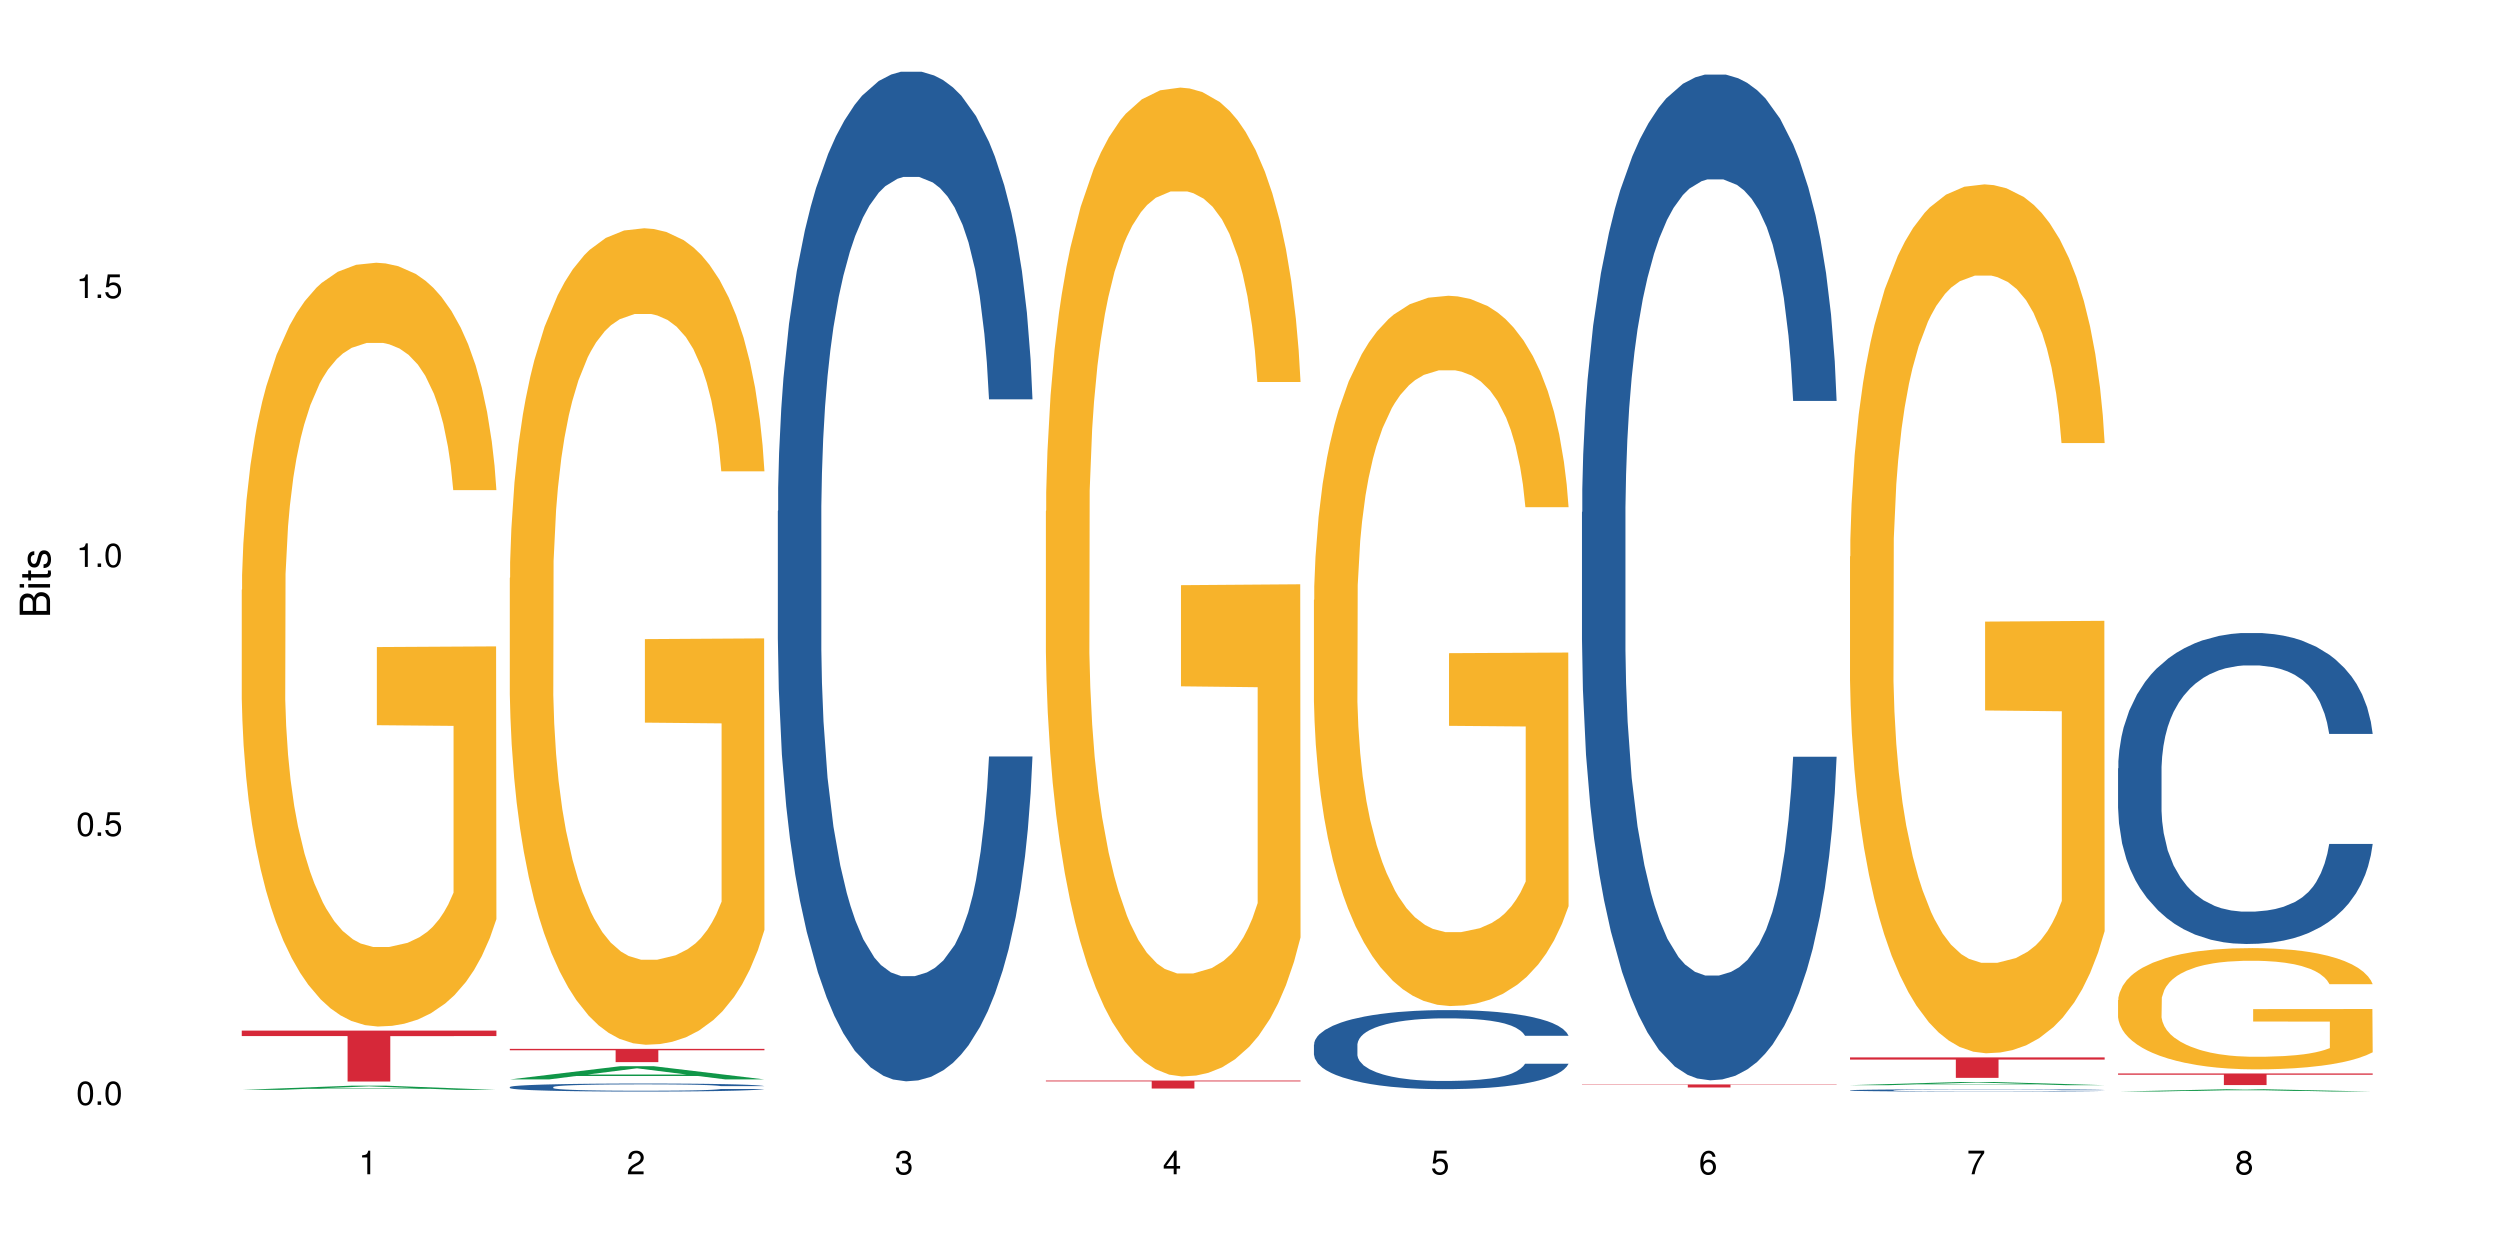 <?xml version="1.0" encoding="UTF-8"?>
<svg xmlns="http://www.w3.org/2000/svg" xmlns:xlink="http://www.w3.org/1999/xlink" width="720pt" height="360pt" viewBox="0 0 720 360" version="1.1">
<defs>
<g>
<symbol overflow="visible" id="glyph0-0">
<path style="stroke:none;" d=""/>
</symbol>
<symbol overflow="visible" id="glyph0-1">
<path style="stroke:none;" d="M 2.641 -6.797 C 2 -6.797 1.422 -6.531 1.078 -6.047 C 0.641 -5.453 0.406 -4.547 0.406 -3.297 C 0.406 -1 1.188 0.219 2.641 0.219 C 4.078 0.219 4.859 -1 4.859 -3.234 C 4.859 -4.562 4.656 -5.438 4.203 -6.047 C 3.844 -6.531 3.281 -6.797 2.641 -6.797 Z M 2.641 -6.047 C 3.547 -6.047 4 -5.125 4 -3.312 C 4 -1.375 3.562 -0.484 2.625 -0.484 C 1.734 -0.484 1.281 -1.422 1.281 -3.281 C 1.281 -5.141 1.734 -6.047 2.641 -6.047 Z M 2.641 -6.047 "/>
</symbol>
<symbol overflow="visible" id="glyph0-2">
<path style="stroke:none;" d="M 1.828 -1 L 0.828 -1 L 0.828 0 L 1.828 0 Z M 1.828 -1 "/>
</symbol>
<symbol overflow="visible" id="glyph0-3">
<path style="stroke:none;" d="M 4.562 -6.797 L 1.062 -6.797 L 0.547 -3.094 L 1.328 -3.094 C 1.719 -3.562 2.047 -3.734 2.578 -3.734 C 3.484 -3.734 4.062 -3.109 4.062 -2.094 C 4.062 -1.125 3.484 -0.531 2.578 -0.531 C 1.828 -0.531 1.375 -0.906 1.188 -1.672 L 0.328 -1.672 C 0.453 -1.109 0.547 -0.844 0.75 -0.594 C 1.125 -0.078 1.828 0.219 2.594 0.219 C 3.969 0.219 4.922 -0.781 4.922 -2.219 C 4.922 -3.562 4.031 -4.484 2.719 -4.484 C 2.25 -4.484 1.859 -4.359 1.469 -4.062 L 1.734 -5.969 L 4.562 -5.969 Z M 4.562 -6.797 "/>
</symbol>
<symbol overflow="visible" id="glyph0-4">
<path style="stroke:none;" d="M 2.484 -4.844 L 2.484 0 L 3.328 0 L 3.328 -6.797 L 2.766 -6.797 C 2.469 -5.75 2.281 -5.609 0.984 -5.453 L 0.984 -4.844 Z M 2.484 -4.844 "/>
</symbol>
<symbol overflow="visible" id="glyph0-5">
<path style="stroke:none;" d="M 4.859 -0.828 L 1.281 -0.828 C 1.359 -1.391 1.672 -1.75 2.5 -2.234 L 3.469 -2.75 C 4.406 -3.266 4.906 -3.969 4.906 -4.812 C 4.906 -5.375 4.672 -5.906 4.266 -6.266 C 3.859 -6.625 3.375 -6.797 2.719 -6.797 C 1.859 -6.797 1.219 -6.5 0.844 -5.922 C 0.609 -5.562 0.5 -5.125 0.484 -4.438 L 1.328 -4.438 C 1.359 -4.906 1.406 -5.188 1.531 -5.406 C 1.75 -5.812 2.188 -6.062 2.703 -6.062 C 3.469 -6.062 4.031 -5.516 4.031 -4.781 C 4.031 -4.25 3.719 -3.797 3.125 -3.438 L 2.234 -2.938 C 0.812 -2.141 0.406 -1.5 0.328 0 L 4.859 0 Z M 4.859 -0.828 "/>
</symbol>
<symbol overflow="visible" id="glyph0-6">
<path style="stroke:none;" d="M 2.125 -3.125 L 2.578 -3.125 C 3.516 -3.125 3.984 -2.703 3.984 -1.891 C 3.984 -1.031 3.469 -0.531 2.578 -0.531 C 1.656 -0.531 1.203 -0.984 1.156 -1.969 L 0.312 -1.969 C 0.344 -1.422 0.438 -1.078 0.609 -0.766 C 0.953 -0.109 1.625 0.219 2.547 0.219 C 3.953 0.219 4.859 -0.609 4.859 -1.906 C 4.859 -2.766 4.516 -3.25 3.703 -3.516 C 4.344 -3.766 4.656 -4.25 4.656 -4.938 C 4.656 -6.109 3.875 -6.797 2.578 -6.797 C 1.203 -6.797 0.484 -6.047 0.453 -4.609 L 1.297 -4.609 C 1.312 -5.016 1.344 -5.25 1.453 -5.453 C 1.641 -5.828 2.062 -6.062 2.594 -6.062 C 3.344 -6.062 3.797 -5.625 3.797 -4.906 C 3.797 -4.422 3.609 -4.141 3.25 -3.984 C 3.016 -3.891 2.719 -3.844 2.125 -3.844 Z M 2.125 -3.125 "/>
</symbol>
<symbol overflow="visible" id="glyph0-7">
<path style="stroke:none;" d="M 3.141 -1.625 L 3.141 0 L 3.984 0 L 3.984 -1.625 L 4.984 -1.625 L 4.984 -2.391 L 3.984 -2.391 L 3.984 -6.797 L 3.359 -6.797 L 0.266 -2.516 L 0.266 -1.625 Z M 3.141 -2.391 L 1 -2.391 L 3.141 -5.359 Z M 3.141 -2.391 "/>
</symbol>
<symbol overflow="visible" id="glyph0-8">
<path style="stroke:none;" d="M 4.781 -5.031 C 4.609 -6.141 3.891 -6.797 2.844 -6.797 C 2.094 -6.797 1.422 -6.438 1.031 -5.828 C 0.609 -5.172 0.406 -4.344 0.406 -3.094 C 0.406 -1.953 0.578 -1.234 0.984 -0.625 C 1.359 -0.078 1.953 0.219 2.703 0.219 C 3.984 0.219 4.922 -0.734 4.922 -2.078 C 4.922 -3.344 4.062 -4.234 2.844 -4.234 C 2.172 -4.234 1.641 -3.969 1.281 -3.469 C 1.281 -5.125 1.828 -6.047 2.797 -6.047 C 3.391 -6.047 3.797 -5.672 3.938 -5.031 Z M 2.734 -3.484 C 3.547 -3.484 4.062 -2.922 4.062 -2 C 4.062 -1.156 3.484 -0.531 2.703 -0.531 C 1.922 -0.531 1.328 -1.188 1.328 -2.047 C 1.328 -2.891 1.906 -3.484 2.734 -3.484 Z M 2.734 -3.484 "/>
</symbol>
<symbol overflow="visible" id="glyph0-9">
<path style="stroke:none;" d="M 4.984 -6.797 L 0.438 -6.797 L 0.438 -5.969 L 4.109 -5.969 C 2.5 -3.656 1.828 -2.234 1.328 0 L 2.219 0 C 2.594 -2.172 3.453 -4.047 4.984 -6.094 Z M 4.984 -6.797 "/>
</symbol>
<symbol overflow="visible" id="glyph0-10">
<path style="stroke:none;" d="M 3.75 -3.578 C 4.453 -4 4.688 -4.344 4.688 -4.984 C 4.688 -6.047 3.844 -6.797 2.641 -6.797 C 1.438 -6.797 0.594 -6.047 0.594 -4.984 C 0.594 -4.359 0.828 -4.016 1.516 -3.578 C 0.734 -3.203 0.359 -2.641 0.359 -1.891 C 0.359 -0.641 1.297 0.219 2.641 0.219 C 3.984 0.219 4.922 -0.641 4.922 -1.875 C 4.922 -2.641 4.531 -3.203 3.75 -3.578 Z M 2.641 -6.047 C 3.359 -6.047 3.812 -5.625 3.812 -4.969 C 3.812 -4.344 3.344 -3.922 2.641 -3.922 C 1.922 -3.922 1.453 -4.344 1.453 -4.984 C 1.453 -5.625 1.922 -6.047 2.641 -6.047 Z M 2.641 -3.203 C 3.484 -3.203 4.062 -2.672 4.062 -1.875 C 4.062 -1.062 3.484 -0.531 2.625 -0.531 C 1.797 -0.531 1.219 -1.078 1.219 -1.875 C 1.219 -2.672 1.797 -3.203 2.641 -3.203 Z M 2.641 -3.203 "/>
</symbol>
<symbol overflow="visible" id="glyph1-0">
<path style="stroke:none;" d=""/>
</symbol>
<symbol overflow="visible" id="glyph1-1">
<path style="stroke:none;" d="M 0 -0.953 L 0 -4.891 C 0 -5.719 -0.234 -6.344 -0.734 -6.797 C -1.188 -7.234 -1.812 -7.469 -2.5 -7.469 C -3.547 -7.469 -4.188 -7 -4.625 -5.875 C -4.984 -6.672 -5.641 -7.094 -6.531 -7.094 C -7.156 -7.094 -7.734 -6.859 -8.141 -6.391 C -8.562 -5.938 -8.75 -5.344 -8.75 -4.5 L -8.75 -0.953 Z M -4.984 -2.062 L -7.766 -2.062 L -7.766 -4.219 C -7.766 -4.844 -7.688 -5.203 -7.453 -5.5 C -7.219 -5.812 -6.859 -5.969 -6.375 -5.969 C -5.906 -5.969 -5.531 -5.812 -5.297 -5.5 C -5.062 -5.203 -4.984 -4.844 -4.984 -4.219 Z M -0.984 -2.062 L -4 -2.062 L -4 -4.781 C -4 -5.328 -3.859 -5.688 -3.578 -5.953 C -3.297 -6.219 -2.922 -6.359 -2.484 -6.359 C -2.062 -6.359 -1.688 -6.219 -1.406 -5.953 C -1.109 -5.688 -0.984 -5.328 -0.984 -4.781 Z M -0.984 -2.062 "/>
</symbol>
<symbol overflow="visible" id="glyph1-2">
<path style="stroke:none;" d="M -6.281 -1.797 L -6.281 -0.797 L 0 -0.797 L 0 -1.797 Z M -8.75 -1.797 L -8.75 -0.797 L -7.484 -0.797 L -7.484 -1.797 Z M -8.75 -1.797 "/>
</symbol>
<symbol overflow="visible" id="glyph1-3">
<path style="stroke:none;" d="M -6.281 -3.047 L -6.281 -2.016 L -8.016 -2.016 L -8.016 -1.016 L -6.281 -1.016 L -6.281 -0.172 L -5.469 -0.172 L -5.469 -1.016 L -0.719 -1.016 C -0.078 -1.016 0.281 -1.453 0.281 -2.234 C 0.281 -2.469 0.25 -2.719 0.188 -3.047 L -0.641 -3.047 C -0.609 -2.922 -0.594 -2.766 -0.594 -2.562 C -0.594 -2.141 -0.719 -2.016 -1.156 -2.016 L -5.469 -2.016 L -5.469 -3.047 Z M -6.281 -3.047 "/>
</symbol>
<symbol overflow="visible" id="glyph1-4">
<path style="stroke:none;" d="M -4.531 -5.25 C -5.766 -5.25 -6.469 -4.422 -6.469 -2.969 C -6.469 -1.516 -5.719 -0.562 -4.547 -0.562 C -3.562 -0.562 -3.094 -1.062 -2.734 -2.562 L -2.516 -3.484 C -2.344 -4.188 -2.094 -4.469 -1.625 -4.469 C -1.047 -4.469 -0.641 -3.875 -0.641 -3 C -0.641 -2.453 -0.797 -2 -1.062 -1.75 C -1.25 -1.594 -1.422 -1.531 -1.875 -1.469 L -1.875 -0.406 C -0.422 -0.453 0.281 -1.266 0.281 -2.922 C 0.281 -4.5 -0.5 -5.516 -1.719 -5.516 C -2.656 -5.516 -3.172 -4.984 -3.469 -3.734 L -3.703 -2.766 C -3.891 -1.953 -4.156 -1.609 -4.594 -1.609 C -5.172 -1.609 -5.547 -2.125 -5.547 -2.938 C -5.547 -3.75 -5.203 -4.172 -4.531 -4.203 Z M -4.531 -5.25 "/>
</symbol>
</g>
</defs>
<g id="surface107374">
<rect x="0" y="0" width="720" height="360" style="fill:rgb(100%,100%,100%);fill-opacity:1;stroke:none;"/>
<path style=" stroke:none;fill-rule:nonzero;fill:rgb(6.275%,58.824%,28.235%);fill-opacity:1;" d="M 69.629 313.891 L 69.707 313.887 L 101.441 312.668 L 111.078 312.668 L 142.965 313.891 L 131.762 313.891 L 123.77 313.57 L 88.746 313.57 L 80.91 313.891 L 69.629 313.891 L 92.117 313.441 L 120.559 313.438 L 106.375 312.867 L 106.219 312.867 L 106.062 312.871 L 92.039 313.438 L 92.117 313.441 Z M 69.629 313.891 "/>
<path style=" stroke:none;fill-rule:nonzero;fill:rgb(96.863%,70.196%,16.863%);fill-opacity:1;" d="M 69.629 169.883 L 69.719 169.684 L 69.719 165.664 L 70.078 156.625 L 70.973 144.168 L 72.133 133.922 L 73.387 125.887 L 74.191 121.668 L 75.531 115.641 L 76.695 111.223 L 79.645 102.184 L 83.402 93.746 L 85.461 90.129 L 87.785 86.715 L 91.094 82.898 L 92.613 81.492 L 97.266 78.277 L 102.543 76.266 L 108.355 75.664 L 111.039 75.867 L 114.703 76.668 L 119.711 78.879 L 122.574 80.887 L 124.809 82.898 L 127.137 85.508 L 129.996 89.527 L 132.68 94.348 L 134.828 99.168 L 136.973 105.195 L 138.762 111.625 L 140.281 118.656 L 141.625 127.094 L 142.43 134.125 L 142.965 141.156 L 130.535 141.156 L 129.82 134.125 L 129.016 128.699 L 127.672 122.07 L 126.332 117.25 L 124.988 113.434 L 122.484 108.211 L 120.34 104.996 L 117.656 102.184 L 115.062 100.375 L 112.109 99.168 L 110.32 98.766 L 105.582 98.766 L 101.289 100.172 L 98.785 101.781 L 96.996 103.387 L 94.492 106.402 L 92.973 108.812 L 92.078 110.418 L 89.395 116.648 L 87.605 122.273 L 86.621 126.09 L 85.371 132.113 L 84.477 137.539 L 83.492 145.574 L 82.953 151.602 L 82.238 165.262 L 82.148 201.422 L 82.418 209.055 L 82.953 217.293 L 83.672 224.523 L 84.742 232.16 L 85.816 237.984 L 87.695 245.82 L 89.305 251.043 L 90.559 254.457 L 92.973 259.883 L 93.957 261.691 L 96.281 265.305 L 98.695 268.117 L 101.648 270.531 L 103.883 271.734 L 107.461 272.738 L 112.02 272.738 L 117.387 271.535 L 120.785 269.926 L 123.109 268.32 L 124.633 266.914 L 126.508 264.703 L 127.852 262.695 L 129.102 260.484 L 130.625 257.07 L 130.625 209.055 L 108.535 208.855 L 108.535 186.355 L 142.875 186.156 L 142.965 264.703 L 141.086 270.129 L 138.762 275.352 L 136.527 279.367 L 134.199 282.785 L 130.891 286.602 L 128.207 289.012 L 124.094 291.824 L 120.34 293.633 L 116.402 294.836 L 112.914 295.441 L 108.801 295.641 L 105.137 295.238 L 101.199 294.035 L 98.07 292.426 L 95.207 290.418 L 92.344 287.805 L 88.77 283.586 L 86.441 280.172 L 84.027 275.953 L 81.613 270.93 L 79.469 265.508 L 78.035 261.289 L 76.605 256.469 L 75.086 250.441 L 73.652 243.609 L 72.582 237.383 L 71.598 230.352 L 70.883 223.723 L 70.164 214.68 L 69.809 207.449 L 69.629 201.223 Z M 69.629 169.883 "/>
<path style=" stroke:none;fill-rule:nonzero;fill:rgb(83.922%,15.686%,22.353%);fill-opacity:1;" d="M 69.629 296.82 L 142.965 296.82 L 142.965 298.391 L 112.402 298.406 L 112.402 311.488 L 100.105 311.488 L 100.105 298.418 L 99.926 298.391 L 69.629 298.391 Z M 69.629 296.82 "/>
<path style=" stroke:none;fill-rule:nonzero;fill:rgb(6.275%,58.824%,28.235%);fill-opacity:1;" d="M 146.824 310.875 L 146.902 310.871 L 178.637 307.066 L 188.273 307.066 L 220.16 310.875 L 208.957 310.875 L 200.965 309.883 L 165.941 309.883 L 158.109 310.875 L 146.824 310.875 L 169.312 309.469 L 197.754 309.465 L 183.57 307.688 L 183.414 307.684 L 183.258 307.695 L 169.234 309.465 L 169.312 309.469 Z M 146.824 310.875 "/>
<path style=" stroke:none;fill-rule:nonzero;fill:rgb(14.51%,36.078%,60%);fill-opacity:1;" d="M 146.824 313.062 L 146.914 313.062 L 146.914 313.012 L 147.184 312.93 L 147.809 312.828 L 148.434 312.758 L 150.043 312.633 L 152.281 312.512 L 154.605 312.422 L 156.305 312.363 L 157.824 312.324 L 161.312 312.246 L 163.551 312.203 L 165.965 312.168 L 168.914 312.133 L 171.062 312.109 L 175.891 312.078 L 179.469 312.062 L 182.242 312.055 L 188.234 312.055 L 191.812 312.066 L 194.406 312.074 L 197.266 312.094 L 199.68 312.109 L 203.883 312.156 L 207.641 312.219 L 209.34 312.25 L 212.023 312.316 L 214.078 312.379 L 215.512 312.434 L 217.121 312.512 L 218.551 312.609 L 219.625 312.715 L 220.16 312.809 L 207.641 312.809 L 207.016 312.723 L 206.301 312.656 L 204.957 312.57 L 203.617 312.508 L 201.738 312.449 L 200.039 312.406 L 197.715 312.367 L 195.656 312.344 L 193.512 312.324 L 191.453 312.309 L 187.52 312.297 L 182.957 312.297 L 181.258 312.301 L 177.77 312.32 L 175.891 312.332 L 173.207 312.363 L 171.332 312.391 L 169.094 312.434 L 167.574 312.469 L 165.695 312.523 L 164.355 312.574 L 162.836 312.641 L 161.941 312.695 L 161.137 312.754 L 160.418 312.824 L 159.883 312.898 L 159.523 312.977 L 159.348 313.051 L 159.348 313.379 L 159.523 313.457 L 159.973 313.547 L 161.137 313.676 L 162.836 313.785 L 164.801 313.875 L 166.68 313.938 L 167.754 313.969 L 169.184 314.004 L 171.418 314.043 L 174.641 314.086 L 176.516 314.105 L 179.379 314.121 L 182.332 314.129 L 186.266 314.129 L 189.754 314.121 L 192.078 314.109 L 194.492 314.094 L 197.805 314.059 L 199.859 314.023 L 201.648 313.984 L 202.988 313.941 L 203.883 313.91 L 205.227 313.844 L 206.301 313.773 L 207.105 313.699 L 207.641 313.625 L 220.16 313.625 L 219.625 313.711 L 218.82 313.793 L 218.016 313.855 L 216.762 313.93 L 215.332 313.992 L 213.273 314.066 L 211.574 314.117 L 209.34 314.168 L 207.281 314.211 L 205.047 314.246 L 201.738 314.289 L 199.59 314.309 L 197.266 314.328 L 194.492 314.344 L 191.004 314.359 L 187.25 314.367 L 183.762 314.371 L 180.004 314.367 L 177.234 314.359 L 173.566 314.34 L 169.004 314.301 L 165.695 314.262 L 163.102 314.219 L 160.867 314.18 L 158.363 314.121 L 155.145 314.027 L 153.176 313.957 L 151.832 313.898 L 150.312 313.812 L 149.238 313.738 L 147.988 313.621 L 147.094 313.473 L 146.824 313.355 Z M 146.824 313.062 "/>
<path style=" stroke:none;fill-rule:nonzero;fill:rgb(96.863%,70.196%,16.863%);fill-opacity:1;" d="M 146.824 166.453 L 146.914 166.238 L 146.914 161.945 L 147.273 152.281 L 148.168 138.965 L 149.328 128.012 L 150.582 119.422 L 151.387 114.914 L 152.727 108.469 L 153.891 103.746 L 156.844 94.082 L 160.598 85.062 L 162.656 81.195 L 164.98 77.543 L 168.289 73.465 L 169.809 71.961 L 174.461 68.523 L 179.738 66.379 L 185.551 65.734 L 188.234 65.949 L 191.898 66.805 L 196.91 69.168 L 199.77 71.316 L 202.008 73.465 L 204.332 76.258 L 207.195 80.551 L 209.875 85.707 L 212.023 90.859 L 214.168 97.301 L 215.957 104.176 L 217.477 111.691 L 218.82 120.711 L 219.625 128.227 L 220.16 135.746 L 207.73 135.746 L 207.016 128.227 L 206.211 122.43 L 204.867 115.344 L 203.527 110.188 L 202.184 106.109 L 199.68 100.523 L 197.535 97.086 L 194.852 94.082 L 192.258 92.148 L 189.305 90.859 L 187.52 90.43 L 182.777 90.43 L 178.484 91.934 L 175.98 93.652 L 174.191 95.371 L 171.688 98.59 L 170.168 101.168 L 169.273 102.887 L 166.59 109.543 L 164.801 115.559 L 163.816 119.637 L 162.566 126.078 L 161.672 131.879 L 160.688 140.469 L 160.152 146.91 L 159.434 161.516 L 159.348 200.172 L 159.613 208.332 L 160.152 217.137 L 160.867 224.871 L 161.941 233.031 L 163.012 239.258 L 164.891 247.633 L 166.5 253.219 L 167.754 256.867 L 170.168 262.668 L 171.152 264.602 L 173.477 268.465 L 175.891 271.473 L 178.844 274.051 L 181.078 275.336 L 184.656 276.41 L 189.219 276.41 L 194.582 275.121 L 197.98 273.406 L 200.309 271.688 L 201.828 270.184 L 203.707 267.82 L 205.047 265.672 L 206.301 263.312 L 207.82 259.66 L 207.82 208.332 L 185.73 208.117 L 185.73 184.066 L 220.07 183.852 L 220.16 267.82 L 218.285 273.621 L 215.957 279.203 L 213.723 283.5 L 211.398 287.148 L 208.086 291.23 L 205.406 293.809 L 201.289 296.812 L 197.535 298.746 L 193.598 300.035 L 190.113 300.68 L 185.996 300.895 L 182.332 300.465 L 178.395 299.176 L 175.266 297.457 L 172.402 295.309 L 169.543 292.52 L 165.965 288.008 L 163.641 284.359 L 161.223 279.848 L 158.809 274.48 L 156.664 268.68 L 155.23 264.172 L 153.801 259.016 L 152.281 252.574 L 150.852 245.27 L 149.777 238.613 L 148.793 231.098 L 148.078 224.012 L 147.363 214.348 L 147.004 206.613 L 146.824 199.957 Z M 146.824 166.453 "/>
<path style=" stroke:none;fill-rule:nonzero;fill:rgb(83.922%,15.686%,22.353%);fill-opacity:1;" d="M 146.824 302.074 L 220.16 302.074 L 220.16 302.48 L 189.598 302.484 L 189.598 305.887 L 177.301 305.887 L 177.301 302.488 L 177.121 302.48 L 146.824 302.48 Z M 146.824 302.074 "/>
<path style=" stroke:none;fill-rule:nonzero;fill:rgb(14.51%,36.078%,60%);fill-opacity:1;" d="M 224.02 147.172 L 224.109 146.906 L 224.109 140.527 L 224.379 130.43 L 225.004 117.672 L 225.633 108.902 L 227.242 93.219 L 229.477 78.07 L 231.801 66.375 L 233.5 59.465 L 235.023 54.152 L 238.508 44.316 L 240.746 39.266 L 243.16 34.75 L 246.113 30.23 L 248.258 27.574 L 253.086 23.32 L 256.664 21.461 L 259.438 20.664 L 265.43 20.664 L 269.008 21.727 L 271.602 23.055 L 274.461 25.18 L 276.875 27.574 L 281.082 33.422 L 284.836 40.863 L 286.535 45.113 L 289.219 53.352 L 291.277 61.328 L 292.707 68.238 L 294.316 78.07 L 295.746 90.031 L 296.82 103.586 L 297.355 115.012 L 284.836 115.012 L 284.211 104.383 L 283.496 96.145 L 282.152 85.246 L 280.812 77.539 L 278.934 69.832 L 277.234 64.781 L 274.91 59.73 L 272.852 56.543 L 270.707 54.152 L 268.648 52.555 L 264.715 50.961 L 260.152 50.961 L 258.453 51.492 L 254.965 53.621 L 253.086 55.48 L 250.406 59.199 L 248.527 62.656 L 246.289 67.973 L 244.77 72.488 L 242.891 79.398 L 241.551 85.512 L 240.031 94.281 L 239.137 100.926 L 238.332 108.367 L 237.613 117.141 L 237.078 126.441 L 236.723 136.277 L 236.543 145.844 L 236.543 187.039 L 236.723 196.605 L 237.168 207.77 L 238.332 223.98 L 240.031 238.066 L 241.996 249.23 L 243.875 257.203 L 244.949 260.926 L 246.379 265.176 L 248.617 270.492 L 251.836 275.809 L 253.715 277.934 L 256.574 280.059 L 259.527 281.125 L 263.461 281.125 L 266.949 280.059 L 269.273 278.73 L 271.691 276.605 L 275 272.086 L 277.055 267.836 L 278.844 262.785 L 280.188 257.734 L 281.082 253.484 L 282.422 245.242 L 283.496 236.207 L 284.301 226.906 L 284.836 217.867 L 297.355 217.867 L 296.82 228.5 L 296.016 238.863 L 295.211 246.574 L 293.957 255.875 L 292.527 264.113 L 290.473 273.414 L 288.773 279.527 L 286.535 286.172 L 284.48 291.223 L 282.242 295.742 L 278.934 301.055 L 276.789 303.715 L 274.461 306.105 L 271.691 308.234 L 268.203 310.094 L 264.445 311.156 L 260.957 311.422 L 257.203 310.891 L 254.43 309.828 L 250.762 307.434 L 246.199 302.652 L 242.891 297.602 L 240.297 292.551 L 238.062 287.234 L 235.559 280.059 L 232.34 268.367 L 230.371 259.328 L 229.031 251.887 L 227.508 241.523 L 226.438 232.219 L 225.184 217.336 L 224.289 198.469 L 224.02 183.848 Z M 224.02 147.172 "/>
<path style=" stroke:none;fill-rule:nonzero;fill:rgb(96.863%,70.196%,16.863%);fill-opacity:1;" d="M 301.219 147.203 L 301.305 146.941 L 301.305 141.742 L 301.664 130.039 L 302.559 113.914 L 303.723 100.648 L 304.973 90.246 L 305.777 84.785 L 307.121 76.98 L 308.281 71.258 L 311.234 59.555 L 314.988 48.633 L 317.047 43.949 L 319.371 39.527 L 322.68 34.586 L 324.203 32.766 L 328.852 28.605 L 334.129 26.004 L 339.941 25.223 L 342.625 25.484 L 346.293 26.523 L 351.301 29.387 L 354.164 31.984 L 356.398 34.586 L 358.723 37.969 L 361.586 43.168 L 364.27 49.41 L 366.414 55.652 L 368.562 63.457 L 370.352 71.777 L 371.871 80.883 L 373.211 91.805 L 374.016 100.91 L 374.555 110.012 L 362.121 110.012 L 361.406 100.91 L 360.602 93.887 L 359.262 85.305 L 357.918 79.062 L 356.578 74.121 L 354.074 67.359 L 351.926 63.195 L 349.242 59.555 L 346.648 57.215 L 343.699 55.652 L 341.91 55.133 L 337.168 55.133 L 332.875 56.953 L 330.371 59.035 L 328.586 61.117 L 326.078 65.016 L 324.559 68.137 L 323.664 70.219 L 320.98 78.281 L 319.195 85.562 L 318.211 90.504 L 316.957 98.309 L 316.062 105.328 L 315.078 115.734 L 314.543 123.535 L 313.828 141.223 L 313.738 188.035 L 314.008 197.918 L 314.543 208.582 L 315.258 217.945 L 316.332 227.828 L 317.406 235.371 L 319.281 245.516 L 320.895 252.277 L 322.145 256.699 L 324.559 263.723 L 325.543 266.062 L 327.867 270.742 L 330.285 274.383 L 333.234 277.504 L 335.469 279.066 L 339.047 280.367 L 343.609 280.367 L 348.977 278.805 L 352.375 276.727 L 354.699 274.645 L 356.219 272.824 L 358.098 269.961 L 359.438 267.363 L 360.691 264.5 L 362.211 260.078 L 362.211 197.918 L 340.121 197.66 L 340.121 168.531 L 374.465 168.27 L 374.555 269.961 L 372.676 276.984 L 370.352 283.746 L 368.113 288.949 L 365.789 293.371 L 362.48 298.312 L 359.797 301.434 L 355.684 305.074 L 351.926 307.414 L 347.992 308.977 L 344.504 309.754 L 340.391 310.016 L 336.723 309.496 L 332.789 307.934 L 329.656 305.855 L 326.797 303.254 L 323.934 299.871 L 320.355 294.41 L 318.031 289.988 L 315.617 284.527 L 313.203 278.027 L 311.055 271.004 L 309.625 265.543 L 308.191 259.301 L 306.672 251.496 L 305.242 242.652 L 304.168 234.59 L 303.184 225.488 L 302.469 216.906 L 301.754 205.203 L 301.395 195.84 L 301.219 187.777 Z M 301.219 147.203 "/>
<path style=" stroke:none;fill-rule:nonzero;fill:rgb(83.922%,15.686%,22.353%);fill-opacity:1;" d="M 301.219 311.195 L 374.555 311.195 L 374.555 311.441 L 343.988 311.445 L 343.988 313.5 L 331.691 313.5 L 331.691 311.445 L 331.516 311.441 L 301.219 311.441 Z M 301.219 311.195 "/>
<path style=" stroke:none;fill-rule:nonzero;fill:rgb(14.51%,36.078%,60%);fill-opacity:1;" d="M 378.414 300.824 L 378.504 300.805 L 378.504 300.305 L 378.77 299.516 L 379.398 298.516 L 380.023 297.832 L 381.633 296.602 L 383.867 295.418 L 386.195 294.504 L 387.895 293.961 L 389.414 293.547 L 392.902 292.777 L 395.137 292.383 L 397.551 292.027 L 400.504 291.672 L 402.648 291.465 L 407.48 291.133 L 411.055 290.988 L 413.828 290.926 L 419.82 290.926 L 423.398 291.008 L 425.992 291.113 L 428.855 291.277 L 431.27 291.465 L 435.473 291.922 L 439.227 292.504 L 440.926 292.84 L 443.609 293.484 L 445.668 294.105 L 447.098 294.648 L 448.707 295.418 L 450.141 296.355 L 451.211 297.414 L 451.75 298.309 L 439.227 298.309 L 438.602 297.477 L 437.887 296.832 L 436.547 295.98 L 435.203 295.375 L 433.324 294.773 L 431.625 294.379 L 429.301 293.984 L 427.246 293.734 L 425.098 293.547 L 423.039 293.422 L 419.105 293.297 L 414.543 293.297 L 412.844 293.336 L 409.355 293.504 L 407.48 293.648 L 404.797 293.941 L 402.918 294.211 L 400.684 294.629 L 399.16 294.98 L 397.285 295.523 L 395.941 296 L 394.422 296.688 L 393.527 297.207 L 392.723 297.789 L 392.008 298.477 L 391.469 299.203 L 391.113 299.973 L 390.934 300.723 L 390.934 303.945 L 391.113 304.695 L 391.559 305.566 L 392.723 306.836 L 394.422 307.938 L 396.391 308.812 L 398.266 309.438 L 399.34 309.727 L 400.773 310.062 L 403.008 310.477 L 406.227 310.895 L 408.105 311.059 L 410.969 311.227 L 413.918 311.309 L 417.855 311.309 L 421.34 311.227 L 423.668 311.121 L 426.082 310.957 L 429.391 310.602 L 431.449 310.27 L 433.234 309.875 L 434.578 309.48 L 435.473 309.145 L 436.812 308.5 L 437.887 307.793 L 438.691 307.066 L 439.227 306.359 L 451.75 306.359 L 451.211 307.191 L 450.406 308 L 449.602 308.605 L 448.352 309.332 L 446.918 309.977 L 444.863 310.707 L 443.164 311.184 L 440.926 311.703 L 438.871 312.098 L 436.637 312.453 L 433.324 312.867 L 431.18 313.078 L 428.855 313.266 L 426.082 313.43 L 422.594 313.578 L 418.836 313.66 L 415.348 313.68 L 411.594 313.637 L 408.82 313.555 L 405.152 313.367 L 400.594 312.992 L 397.285 312.598 L 394.691 312.203 L 392.453 311.789 L 389.949 311.227 L 386.73 310.312 L 384.762 309.602 L 383.422 309.02 L 381.902 308.211 L 380.828 307.48 L 379.574 306.316 L 378.68 304.84 L 378.414 303.695 Z M 378.414 300.824 "/>
<path style=" stroke:none;fill-rule:nonzero;fill:rgb(96.863%,70.196%,16.863%);fill-opacity:1;" d="M 378.414 172.797 L 378.504 172.609 L 378.504 168.871 L 378.859 160.465 L 379.754 148.883 L 380.918 139.355 L 382.168 131.883 L 382.973 127.961 L 384.316 122.355 L 385.477 118.246 L 388.43 109.836 L 392.188 101.992 L 394.242 98.629 L 396.566 95.453 L 399.879 91.902 L 401.398 90.594 L 406.047 87.605 L 411.324 85.738 L 417.137 85.176 L 419.82 85.363 L 423.488 86.109 L 428.496 88.168 L 431.359 90.035 L 433.594 91.902 L 435.918 94.332 L 438.781 98.066 L 441.465 102.551 L 443.609 107.035 L 445.758 112.641 L 447.547 118.617 L 449.066 125.156 L 450.406 133.004 L 451.211 139.543 L 451.75 146.082 L 439.316 146.082 L 438.602 139.543 L 437.797 134.496 L 436.457 128.332 L 435.113 123.848 L 433.773 120.301 L 431.27 115.441 L 429.121 112.453 L 426.438 109.836 L 423.848 108.156 L 420.895 107.035 L 419.105 106.66 L 414.367 106.66 L 410.074 107.969 L 407.57 109.465 L 405.781 110.957 L 403.277 113.762 L 401.754 116.004 L 400.859 117.496 L 398.18 123.289 L 396.391 128.52 L 395.406 132.07 L 394.152 137.672 L 393.258 142.719 L 392.277 150.191 L 391.738 155.797 L 391.023 168.5 L 390.934 202.125 L 391.203 209.227 L 391.738 216.887 L 392.453 223.609 L 393.527 230.711 L 394.602 236.129 L 396.48 243.414 L 398.09 248.27 L 399.34 251.445 L 401.754 256.492 L 402.738 258.172 L 405.066 261.535 L 407.48 264.152 L 410.43 266.395 L 412.668 267.516 L 416.242 268.449 L 420.805 268.449 L 426.172 267.328 L 429.57 265.832 L 431.895 264.336 L 433.414 263.031 L 435.293 260.977 L 436.637 259.105 L 437.887 257.051 L 439.406 253.875 L 439.406 209.227 L 417.316 209.039 L 417.316 188.113 L 451.66 187.93 L 451.75 260.977 L 449.871 266.02 L 447.547 270.875 L 445.309 274.613 L 442.984 277.789 L 439.676 281.34 L 436.992 283.582 L 432.879 286.195 L 429.121 287.879 L 425.188 289 L 421.699 289.559 L 417.586 289.746 L 413.918 289.371 L 409.984 288.25 L 406.852 286.758 L 403.992 284.887 L 401.129 282.461 L 397.551 278.535 L 395.227 275.359 L 392.812 271.438 L 390.398 266.766 L 388.25 261.723 L 386.82 257.801 L 385.391 253.316 L 383.867 247.711 L 382.438 241.359 L 381.363 235.566 L 380.379 229.027 L 379.664 222.863 L 378.949 214.457 L 378.594 207.73 L 378.414 201.941 Z M 378.414 172.797 "/>
<path style=" stroke:none;fill-rule:nonzero;fill:rgb(14.51%,36.078%,60%);fill-opacity:1;" d="M 455.609 147.508 L 455.699 147.242 L 455.699 140.887 L 455.965 130.828 L 456.594 118.117 L 457.219 109.379 L 458.828 93.758 L 461.066 78.668 L 463.391 67.016 L 465.09 60.133 L 466.609 54.836 L 470.098 45.043 L 472.332 40.012 L 474.746 35.508 L 477.699 31.008 L 479.848 28.359 L 484.676 24.125 L 488.254 22.27 L 491.023 21.477 L 497.016 21.477 L 500.594 22.535 L 503.188 23.859 L 506.051 25.977 L 508.465 28.359 L 512.668 34.184 L 516.426 41.598 L 518.125 45.836 L 520.805 54.043 L 522.863 61.988 L 524.293 68.871 L 525.906 78.668 L 527.336 90.582 L 528.41 104.086 L 528.945 115.469 L 516.426 115.469 L 515.797 104.879 L 515.082 96.672 L 513.742 85.816 L 512.398 78.137 L 510.523 70.461 L 508.824 65.43 L 506.496 60.398 L 504.441 57.219 L 502.293 54.836 L 500.238 53.25 L 496.301 51.66 L 491.742 51.66 L 490.043 52.191 L 486.555 54.309 L 484.676 56.16 L 481.992 59.867 L 480.113 63.309 L 477.879 68.605 L 476.359 73.105 L 474.48 79.992 L 473.137 86.082 L 471.617 94.816 L 470.723 101.438 L 469.918 108.852 L 469.203 117.59 L 468.668 126.855 L 468.309 136.652 L 468.129 146.184 L 468.129 187.223 L 468.309 196.754 L 468.758 207.875 L 469.918 224.027 L 471.617 238.059 L 473.586 249.18 L 475.465 257.121 L 476.535 260.828 L 477.969 265.066 L 480.203 270.359 L 483.422 275.656 L 485.301 277.773 L 488.164 279.895 L 491.113 280.953 L 495.051 280.953 L 498.539 279.895 L 500.863 278.57 L 503.277 276.449 L 506.586 271.949 L 508.645 267.715 L 510.434 262.684 L 511.773 257.652 L 512.668 253.414 L 514.008 245.207 L 515.082 236.207 L 515.887 226.938 L 516.426 217.938 L 528.945 217.938 L 528.41 228.527 L 527.605 238.852 L 526.797 246.531 L 525.547 255.797 L 524.117 264.008 L 522.059 273.273 L 520.359 279.363 L 518.125 285.984 L 516.066 291.012 L 513.832 295.516 L 510.523 300.809 L 508.375 303.457 L 506.051 305.84 L 503.277 307.957 L 499.789 309.812 L 496.035 310.871 L 492.547 311.137 L 488.789 310.605 L 486.016 309.547 L 482.352 307.164 L 477.789 302.398 L 474.48 297.367 L 471.887 292.336 L 469.648 287.043 L 467.145 279.895 L 463.926 268.242 L 461.957 259.242 L 460.617 251.828 L 459.098 241.5 L 458.023 232.234 L 456.773 217.406 L 455.879 198.609 L 455.609 184.047 Z M 455.609 147.508 "/>
<path style=" stroke:none;fill-rule:nonzero;fill:rgb(83.922%,15.686%,22.353%);fill-opacity:1;" d="M 455.609 312.316 L 528.945 312.316 L 528.945 312.41 L 498.383 312.41 L 498.383 313.195 L 486.086 313.195 L 486.086 312.41 L 455.609 312.41 Z M 455.609 312.316 "/>
<path style=" stroke:none;fill-rule:nonzero;fill:rgb(6.275%,58.824%,28.235%);fill-opacity:1;" d="M 532.805 312.531 L 532.883 312.531 L 564.617 311.613 L 574.254 311.613 L 606.141 312.535 L 594.938 312.535 L 586.945 312.293 L 551.922 312.293 L 544.086 312.531 L 532.805 312.531 L 555.293 312.195 L 583.734 312.191 L 569.551 311.762 L 569.395 311.762 L 569.238 311.766 L 555.215 312.191 L 555.293 312.195 Z M 532.805 312.531 "/>
<path style=" stroke:none;fill-rule:nonzero;fill:rgb(14.51%,36.078%,60%);fill-opacity:1;" d="M 532.805 314 L 532.895 314 L 532.895 313.984 L 533.164 313.961 L 533.789 313.934 L 534.414 313.914 L 536.023 313.879 L 538.262 313.844 L 540.586 313.816 L 542.285 313.801 L 543.805 313.789 L 547.293 313.766 L 549.527 313.754 L 551.945 313.746 L 554.895 313.734 L 557.043 313.73 L 561.871 313.719 L 565.449 313.715 L 577.789 313.715 L 580.383 313.719 L 583.246 313.723 L 585.66 313.73 L 589.863 313.742 L 593.621 313.758 L 595.32 313.77 L 598.004 313.785 L 600.059 313.805 L 601.492 313.82 L 603.102 313.844 L 604.531 313.871 L 605.605 313.902 L 606.141 313.926 L 593.621 313.926 L 592.996 313.902 L 592.277 313.883 L 590.938 313.859 L 589.598 313.84 L 587.719 313.824 L 586.02 313.812 L 583.691 313.801 L 581.637 313.793 L 579.488 313.789 L 577.434 313.785 L 573.496 313.781 L 567.238 313.781 L 563.75 313.789 L 561.871 313.793 L 559.188 313.801 L 557.309 313.809 L 555.074 313.82 L 553.555 313.832 L 551.676 313.848 L 550.336 313.859 L 548.812 313.879 L 547.918 313.895 L 547.113 313.91 L 546.398 313.93 L 545.863 313.953 L 545.504 313.973 L 545.324 313.996 L 545.324 314.09 L 545.504 314.109 L 545.953 314.137 L 547.113 314.172 L 548.812 314.203 L 550.781 314.23 L 552.66 314.246 L 553.734 314.258 L 555.164 314.266 L 557.398 314.277 L 560.617 314.289 L 562.496 314.293 L 565.359 314.301 L 575.734 314.301 L 578.059 314.297 L 580.473 314.293 L 583.781 314.281 L 585.84 314.273 L 587.629 314.262 L 588.969 314.25 L 589.863 314.238 L 591.207 314.223 L 592.277 314.199 L 593.082 314.18 L 593.621 314.16 L 606.141 314.16 L 605.605 314.184 L 604.801 314.207 L 603.996 314.223 L 602.742 314.246 L 601.312 314.262 L 599.254 314.285 L 597.555 314.297 L 595.32 314.312 L 593.262 314.324 L 591.027 314.336 L 587.719 314.348 L 585.57 314.352 L 583.246 314.359 L 580.473 314.363 L 576.984 314.367 L 573.23 314.371 L 565.984 314.371 L 563.211 314.367 L 559.547 314.363 L 554.984 314.352 L 551.676 314.34 L 549.082 314.328 L 546.848 314.316 L 544.344 314.301 L 541.121 314.273 L 539.156 314.254 L 537.812 314.234 L 536.293 314.211 L 535.219 314.191 L 533.969 314.156 L 533.074 314.113 L 532.805 314.082 Z M 532.805 314 "/>
<path style=" stroke:none;fill-rule:nonzero;fill:rgb(96.863%,70.196%,16.863%);fill-opacity:1;" d="M 532.805 160.277 L 532.895 160.051 L 532.895 155.48 L 533.254 145.195 L 534.145 131.027 L 535.309 119.371 L 536.562 110.227 L 537.367 105.43 L 538.707 98.57 L 539.871 93.543 L 542.82 83.262 L 546.578 73.66 L 548.637 69.547 L 550.961 65.66 L 554.27 61.32 L 555.789 59.719 L 560.441 56.062 L 565.715 53.777 L 571.531 53.094 L 574.215 53.32 L 577.879 54.234 L 582.887 56.75 L 585.75 59.035 L 587.984 61.32 L 590.312 64.289 L 593.172 68.863 L 595.855 74.348 L 598.004 79.832 L 600.148 86.688 L 601.938 94 L 603.457 102 L 604.801 111.598 L 605.605 119.598 L 606.141 127.598 L 593.711 127.598 L 592.996 119.598 L 592.188 113.426 L 590.848 105.887 L 589.508 100.402 L 588.164 96.059 L 585.66 90.117 L 583.516 86.461 L 580.832 83.262 L 578.238 81.203 L 575.285 79.832 L 573.496 79.375 L 568.758 79.375 L 564.465 80.973 L 561.961 82.801 L 560.172 84.633 L 557.668 88.059 L 556.148 90.801 L 555.254 92.629 L 552.57 99.715 L 550.781 106.113 L 549.797 110.457 L 548.547 117.312 L 547.652 123.484 L 546.668 132.625 L 546.129 139.48 L 545.414 155.023 L 545.324 196.16 L 545.594 204.844 L 546.129 214.215 L 546.848 222.441 L 547.918 231.129 L 548.992 237.754 L 550.871 246.668 L 552.48 252.609 L 553.734 256.496 L 556.148 262.668 L 557.133 264.723 L 559.457 268.836 L 561.871 272.035 L 564.824 274.781 L 567.059 276.152 L 570.637 277.293 L 575.195 277.293 L 580.562 275.922 L 583.961 274.094 L 586.285 272.266 L 587.809 270.664 L 589.684 268.152 L 591.027 265.867 L 592.277 263.352 L 593.801 259.469 L 593.801 204.844 L 571.707 204.617 L 571.707 179.02 L 606.051 178.793 L 606.141 268.152 L 604.262 274.324 L 601.938 280.266 L 599.703 284.836 L 597.375 288.719 L 594.066 293.062 L 591.383 295.805 L 587.27 299.004 L 583.516 301.062 L 579.578 302.434 L 576.09 303.117 L 571.977 303.348 L 568.309 302.891 L 564.375 301.52 L 561.246 299.691 L 558.383 297.406 L 555.52 294.434 L 551.945 289.637 L 549.617 285.75 L 547.203 280.949 L 544.789 275.238 L 542.645 269.066 L 541.211 264.266 L 539.781 258.781 L 538.262 251.926 L 536.828 244.156 L 535.758 237.07 L 534.773 229.07 L 534.059 221.527 L 533.34 211.246 L 532.984 203.016 L 532.805 195.934 Z M 532.805 160.277 "/>
<path style=" stroke:none;fill-rule:nonzero;fill:rgb(83.922%,15.686%,22.353%);fill-opacity:1;" d="M 532.805 304.527 L 606.141 304.527 L 606.141 305.16 L 575.578 305.164 L 575.578 310.434 L 563.281 310.434 L 563.281 305.172 L 563.102 305.16 L 532.805 305.16 Z M 532.805 304.527 "/>
<path style=" stroke:none;fill-rule:nonzero;fill:rgb(6.275%,58.824%,28.235%);fill-opacity:1;" d="M 610 314.371 L 610.078 314.371 L 641.812 313.684 L 651.449 313.684 L 683.336 314.371 L 672.133 314.371 L 664.141 314.191 L 629.117 314.191 L 621.285 314.371 L 610 314.371 L 632.488 314.117 L 660.93 314.117 L 646.746 313.797 L 646.434 313.797 L 632.41 314.117 L 632.488 314.117 Z M 610 314.371 "/>
<path style=" stroke:none;fill-rule:nonzero;fill:rgb(14.51%,36.078%,60%);fill-opacity:1;" d="M 610 221.285 L 610.09 221.203 L 610.09 219.238 L 610.359 216.129 L 610.984 212.199 L 611.609 209.496 L 613.219 204.668 L 615.457 200 L 617.781 196.398 L 619.48 194.273 L 621 192.637 L 624.488 189.605 L 626.727 188.051 L 629.141 186.66 L 632.09 185.27 L 634.238 184.449 L 639.066 183.141 L 642.645 182.566 L 645.418 182.32 L 651.41 182.32 L 654.988 182.648 L 657.578 183.059 L 660.441 183.711 L 662.855 184.449 L 667.059 186.25 L 670.816 188.543 L 672.516 189.852 L 675.199 192.391 L 677.254 194.844 L 678.688 196.973 L 680.297 200 L 681.727 203.684 L 682.801 207.859 L 683.336 211.379 L 670.816 211.379 L 670.191 208.105 L 669.477 205.566 L 668.133 202.211 L 666.793 199.84 L 664.914 197.465 L 663.215 195.91 L 660.891 194.355 L 658.832 193.371 L 656.688 192.637 L 654.629 192.145 L 650.695 191.652 L 646.133 191.652 L 644.434 191.816 L 640.945 192.473 L 639.066 193.043 L 636.383 194.191 L 634.508 195.254 L 632.27 196.891 L 630.75 198.281 L 628.871 200.41 L 627.531 202.293 L 626.008 204.996 L 625.117 207.043 L 624.309 209.332 L 623.594 212.035 L 623.059 214.898 L 622.699 217.93 L 622.523 220.875 L 622.523 233.562 L 622.699 236.508 L 623.148 239.945 L 624.309 244.941 L 626.008 249.277 L 627.977 252.715 L 629.855 255.172 L 630.93 256.316 L 632.359 257.629 L 634.594 259.266 L 637.816 260.902 L 639.691 261.559 L 642.555 262.211 L 645.508 262.539 L 649.441 262.539 L 652.93 262.211 L 655.254 261.801 L 657.668 261.148 L 660.977 259.758 L 663.035 258.445 L 664.824 256.891 L 666.164 255.336 L 667.059 254.027 L 668.402 251.488 L 669.477 248.707 L 670.281 245.84 L 670.816 243.059 L 683.336 243.059 L 682.801 246.332 L 681.996 249.523 L 681.191 251.898 L 679.938 254.762 L 678.508 257.301 L 676.449 260.164 L 674.75 262.047 L 672.516 264.094 L 670.457 265.648 L 668.223 267.043 L 664.914 268.68 L 662.766 269.496 L 660.441 270.234 L 657.668 270.887 L 654.18 271.461 L 650.426 271.789 L 646.938 271.871 L 643.18 271.707 L 640.41 271.379 L 636.742 270.645 L 632.18 269.168 L 628.871 267.613 L 626.277 266.059 L 624.043 264.422 L 621.539 262.211 L 618.316 258.609 L 616.352 255.828 L 615.008 253.535 L 613.488 250.344 L 612.414 247.477 L 611.164 242.895 L 610.27 237.082 L 610 232.582 Z M 610 221.285 "/>
<path style=" stroke:none;fill-rule:nonzero;fill:rgb(96.863%,70.196%,16.863%);fill-opacity:1;" d="M 610 288.008 L 610.09 287.977 L 610.09 287.34 L 610.449 285.902 L 611.344 283.926 L 612.504 282.301 L 613.758 281.023 L 614.562 280.355 L 615.902 279.398 L 617.066 278.695 L 620.016 277.262 L 623.773 275.922 L 625.832 275.348 L 628.156 274.805 L 631.465 274.199 L 632.984 273.977 L 637.637 273.465 L 642.914 273.145 L 648.727 273.051 L 651.41 273.082 L 655.074 273.211 L 660.086 273.559 L 662.945 273.879 L 665.184 274.199 L 667.508 274.613 L 670.367 275.25 L 673.051 276.016 L 675.199 276.781 L 677.344 277.738 L 679.133 278.758 L 680.652 279.875 L 681.996 281.215 L 682.801 282.332 L 683.336 283.449 L 670.906 283.449 L 670.191 282.332 L 669.387 281.469 L 668.043 280.418 L 666.703 279.652 L 665.359 279.047 L 662.855 278.219 L 660.711 277.707 L 658.027 277.262 L 655.434 276.973 L 652.48 276.781 L 650.695 276.719 L 645.953 276.719 L 641.66 276.941 L 639.156 277.195 L 637.367 277.453 L 634.863 277.93 L 633.344 278.312 L 632.449 278.566 L 629.766 279.559 L 627.977 280.449 L 626.992 281.055 L 625.742 282.012 L 624.848 282.875 L 623.863 284.148 L 623.328 285.105 L 622.609 287.277 L 622.523 293.016 L 622.789 294.23 L 623.328 295.535 L 624.043 296.684 L 625.117 297.898 L 626.188 298.82 L 628.066 300.066 L 629.676 300.895 L 630.93 301.438 L 633.344 302.297 L 634.328 302.586 L 636.652 303.16 L 639.066 303.605 L 642.02 303.988 L 644.254 304.18 L 647.832 304.34 L 652.395 304.34 L 657.758 304.148 L 661.156 303.895 L 663.484 303.637 L 665.004 303.414 L 666.883 303.062 L 668.223 302.746 L 669.477 302.395 L 670.996 301.852 L 670.996 294.23 L 648.906 294.195 L 648.906 290.625 L 683.246 290.594 L 683.336 303.062 L 681.457 303.926 L 679.133 304.754 L 676.898 305.391 L 674.574 305.934 L 671.262 306.539 L 668.582 306.922 L 664.465 307.371 L 660.711 307.656 L 656.773 307.848 L 653.285 307.945 L 649.172 307.977 L 645.508 307.91 L 641.57 307.719 L 638.441 307.465 L 635.578 307.145 L 632.719 306.73 L 629.141 306.062 L 626.816 305.52 L 624.398 304.852 L 621.984 304.051 L 619.84 303.191 L 618.406 302.523 L 616.977 301.758 L 615.457 300.801 L 614.027 299.715 L 612.953 298.727 L 611.969 297.609 L 611.254 296.559 L 610.539 295.121 L 610.18 293.973 L 610 292.984 Z M 610 288.008 "/>
<path style=" stroke:none;fill-rule:nonzero;fill:rgb(83.922%,15.686%,22.353%);fill-opacity:1;" d="M 610 309.156 L 683.336 309.156 L 683.336 309.516 L 652.773 309.516 L 652.773 312.504 L 640.477 312.504 L 640.477 309.52 L 640.297 309.516 L 610 309.516 Z M 610 309.156 "/>
<g style="fill:rgb(0%,0%,0%);fill-opacity:1;">
  <use xlink:href="#glyph0-1" x="21.957" y="318.198"/>
  <use xlink:href="#glyph0-2" x="27.291" y="318.198"/>
  <use xlink:href="#glyph0-1" x="29.958" y="318.198"/>
</g>
<g style="fill:rgb(0%,0%,0%);fill-opacity:1;">
  <use xlink:href="#glyph0-1" x="21.957" y="240.737"/>
  <use xlink:href="#glyph0-2" x="27.291" y="240.737"/>
  <use xlink:href="#glyph0-3" x="29.958" y="240.737"/>
</g>
<g style="fill:rgb(0%,0%,0%);fill-opacity:1;">
  <use xlink:href="#glyph0-4" x="21.957" y="163.28"/>
  <use xlink:href="#glyph0-2" x="27.291" y="163.28"/>
  <use xlink:href="#glyph0-1" x="29.958" y="163.28"/>
</g>
<g style="fill:rgb(0%,0%,0%);fill-opacity:1;">
  <use xlink:href="#glyph0-4" x="21.957" y="85.819"/>
  <use xlink:href="#glyph0-2" x="27.291" y="85.819"/>
  <use xlink:href="#glyph0-3" x="29.958" y="85.819"/>
</g>
<g style="fill:rgb(0%,0%,0%);fill-opacity:1;">
  <use xlink:href="#glyph0-4" x="103.297" y="338.19"/>
</g>
<g style="fill:rgb(0%,0%,0%);fill-opacity:1;">
  <use xlink:href="#glyph0-5" x="180.492" y="338.19"/>
</g>
<g style="fill:rgb(0%,0%,0%);fill-opacity:1;">
  <use xlink:href="#glyph0-6" x="257.688" y="338.19"/>
</g>
<g style="fill:rgb(0%,0%,0%);fill-opacity:1;">
  <use xlink:href="#glyph0-7" x="334.887" y="338.19"/>
</g>
<g style="fill:rgb(0%,0%,0%);fill-opacity:1;">
  <use xlink:href="#glyph0-3" x="412.082" y="338.19"/>
</g>
<g style="fill:rgb(0%,0%,0%);fill-opacity:1;">
  <use xlink:href="#glyph0-8" x="489.277" y="338.19"/>
</g>
<g style="fill:rgb(0%,0%,0%);fill-opacity:1;">
  <use xlink:href="#glyph0-9" x="566.473" y="338.19"/>
</g>
<g style="fill:rgb(0%,0%,0%);fill-opacity:1;">
  <use xlink:href="#glyph0-10" x="643.668" y="338.19"/>
</g>
<g style="fill:rgb(0%,0%,0%);fill-opacity:1;">
  <use xlink:href="#glyph1-1" x="14.412" y="178.016"/>
  <use xlink:href="#glyph1-2" x="14.412" y="170.012"/>
  <use xlink:href="#glyph1-3" x="14.412" y="167.348"/>
  <use xlink:href="#glyph1-4" x="14.412" y="164.012"/>
</g>
</g>
</svg>
